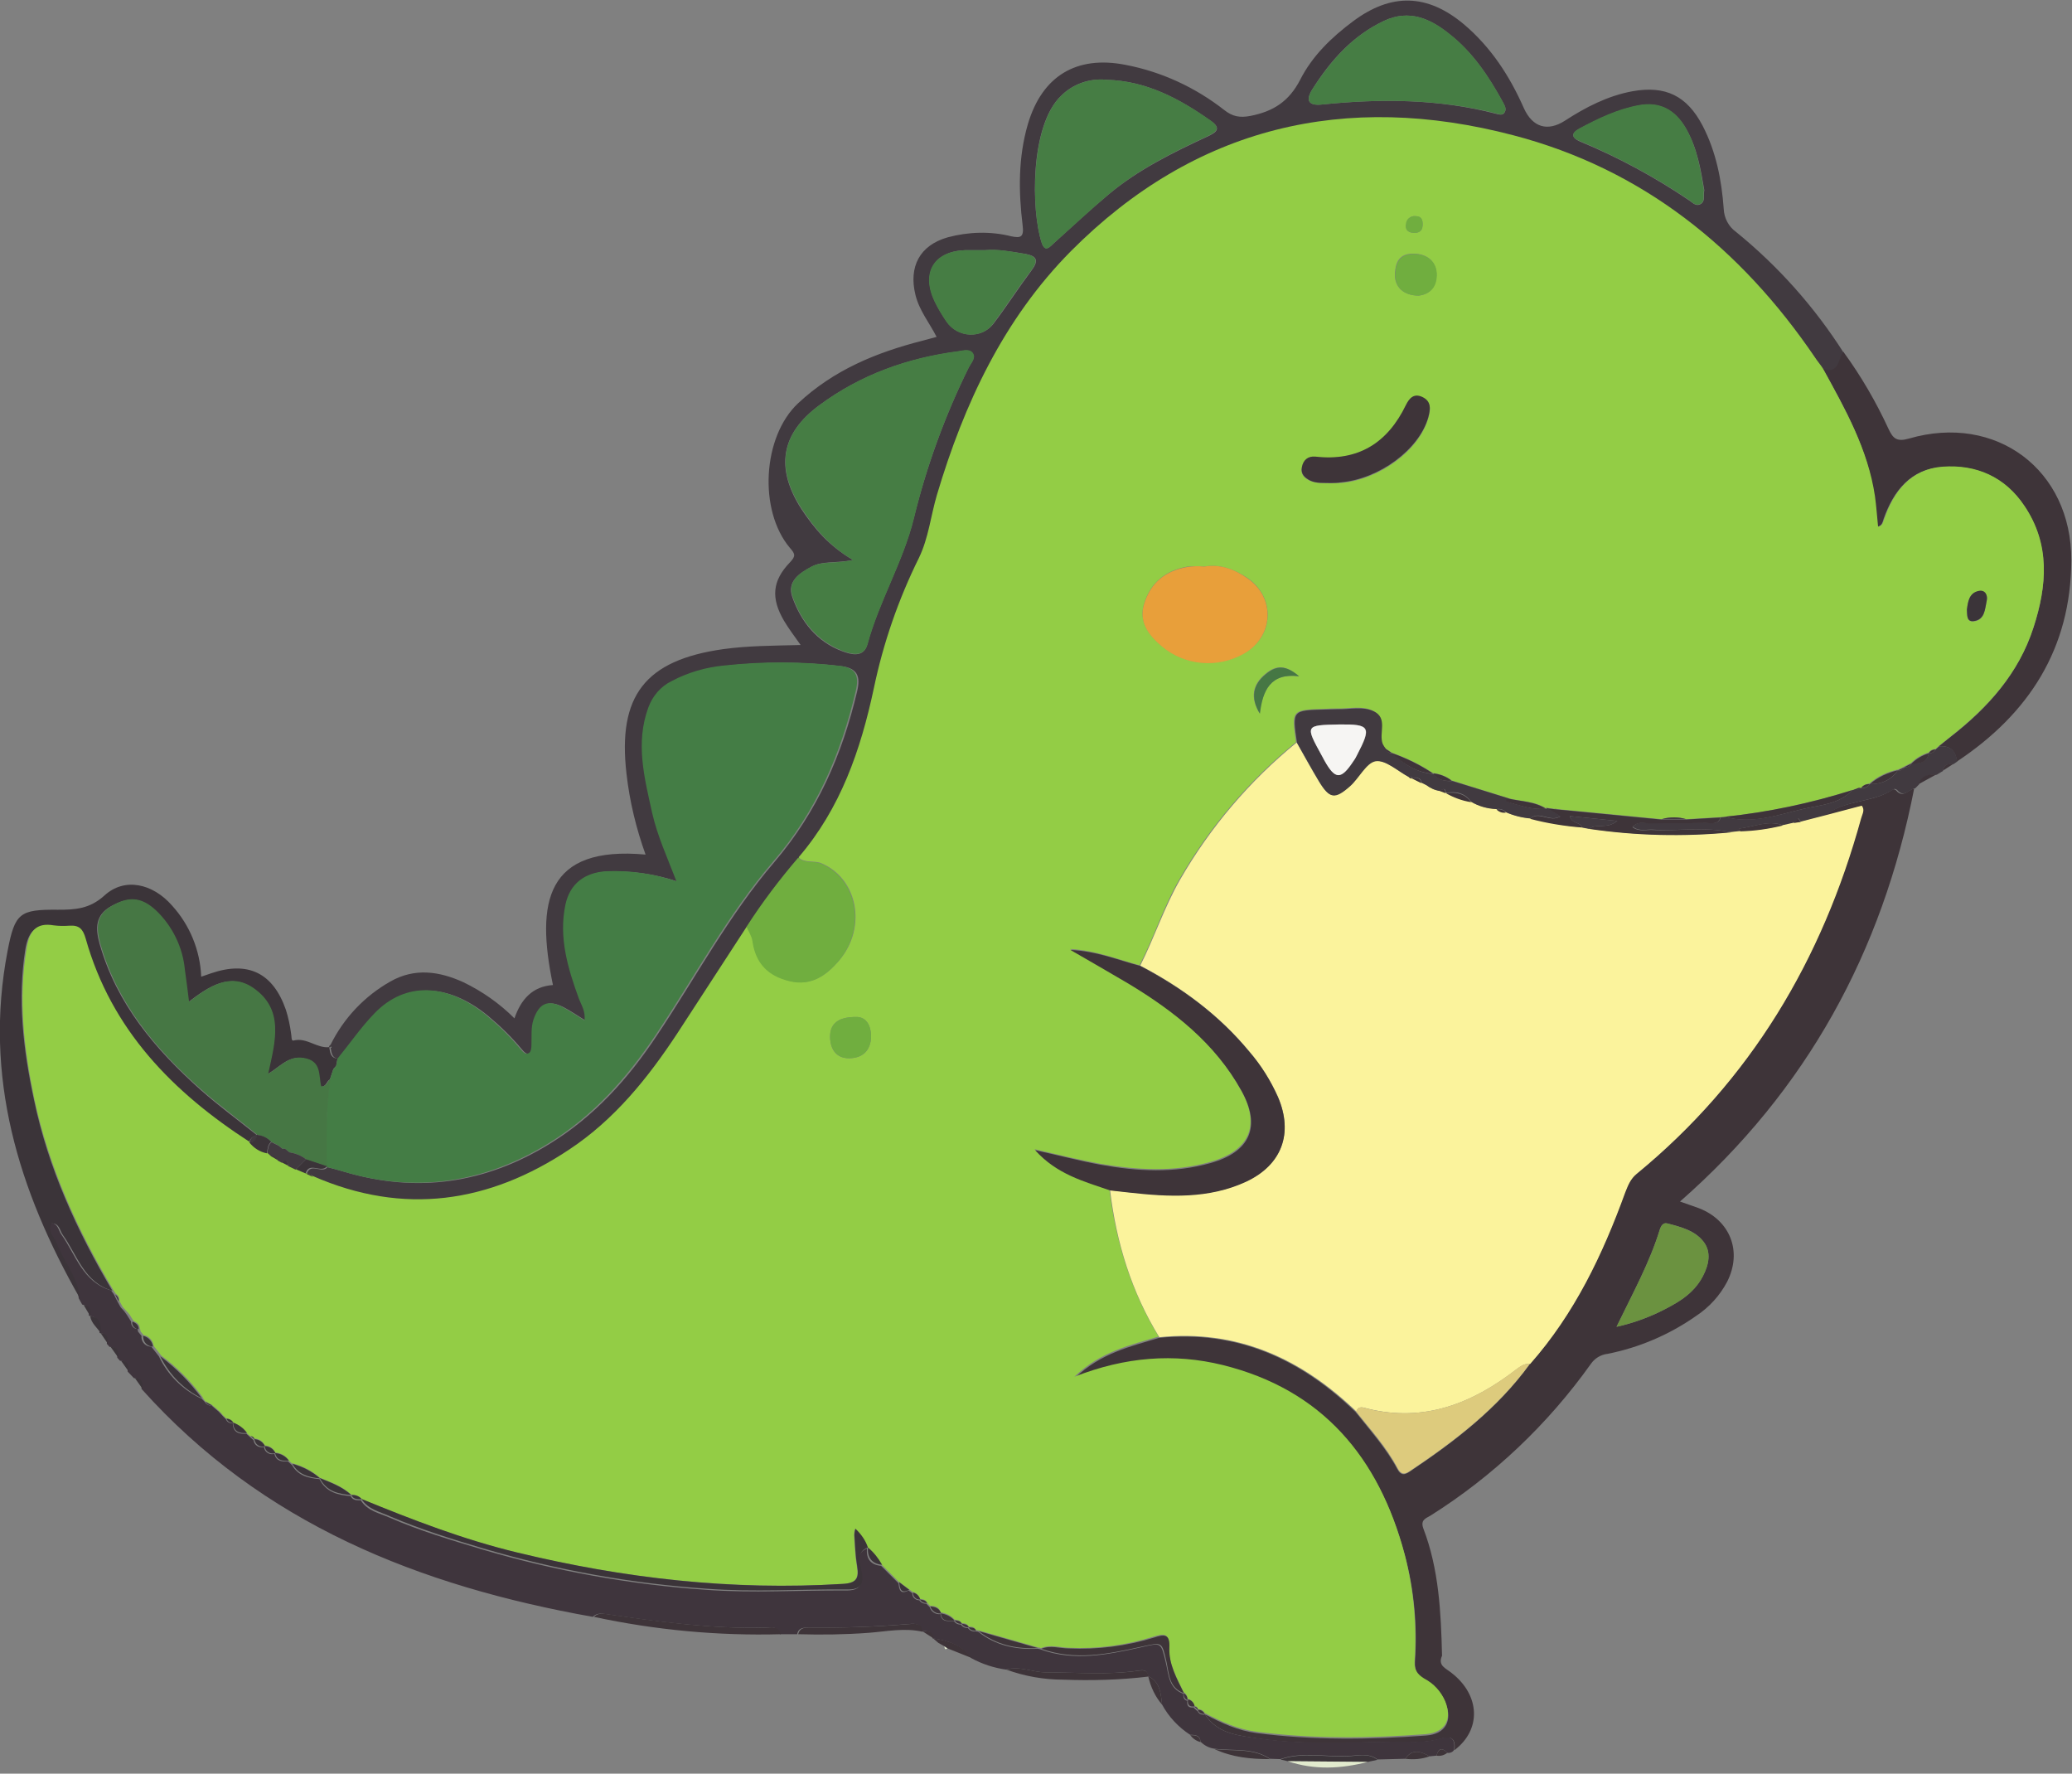 <?xml version="1.0" encoding="utf-8"?>
<!-- Generator: Adobe Illustrator 27.9.0, SVG Export Plug-In . SVG Version: 6.00 Build 0)  -->
<svg version="1.1" id="Layer_1" xmlns="http://www.w3.org/2000/svg" xmlns:xlink="http://www.w3.org/1999/xlink" x="0px" y="0px"
	 viewBox="0 0 597.3 511.2" style="enable-background:new 0 0 597.3 511.2;" xml:space="preserve">
<rect x="0" y="0" width="597.3" height="511.2" fill="#808080" stroke="none"/>
<style type="text/css">
	.st0{fill:#413A40;}
	.st1{fill:#3E3439;}
	.st2{fill:#3F353D;}
	.st3{fill:#3B3439;}
	.st4{fill:#E2EBCE;}
	.st5{fill:#93CD45;}
	.st6{fill:#447D45;}
	.st7{fill:#467D44;}
	.st8{fill:#70AE3F;}
	.st9{fill:#FBF39C;}
	.st10{fill:#DDCB7D;}
	.st11{fill:#6B9240;}
	.st12{fill:#467744;}
	.st13{fill:#E89F3A;}
	.st14{fill:#F6F5F3;}
</style>
<path class="st0" d="M95.3,301.1c3.8-7.7,9.8-14,17.2-18.2c7-4,14.1-3,21.1,0.2c5.4,2.6,10.4,6.1,14.7,10.4
	c1.9-5.5,5.2-9.2,11.1-9.6c-5-24-2-40.2,26.7-37.6c-2.7-7.5-4.6-15.3-5.5-23.3c-2.6-22.5,5.4-32.7,27.8-35.9c7.2-1,14.5-1,22.4-1.2
	c-1.9-2.7-3.5-4.8-4.8-7c-3.8-6.5-3.4-11.5,1.7-16.8c1.7-1.8,1.6-2.4,0-4.2c-9.1-10.8-7.9-32.1,2.4-41.7s22.5-14.6,35.8-18l4.1-1.1
	c-2.1-4.1-5-7.6-6.1-12.1c-2-8.1,1.2-14.3,9.3-16.6c6-1.6,12.3-1.8,18.3-0.3c2.8,0.6,3.7,0.2,3.3-3.1c-1.2-9.8-1.3-19.6,1.5-29.2
	c4.1-13.9,14-19.9,28.2-17.1c10.4,2,20.1,6.5,28.4,13c2.4,1.9,4.5,2.3,7.6,1.7c6.6-1.3,11.1-4.2,14.3-10.4
	c3.5-6.9,9.1-12.3,15.3-16.9c11-8.2,21.4-7.9,31.9,0.9c7.8,6.6,13.2,14.9,17.3,24.2c2.5,5.5,6.8,6.8,11.8,3.6
	c6-3.9,12.4-7.2,19.5-8.5c9.5-1.7,15.7,1.3,20.2,9.9c3.9,7.5,5.5,15.7,6.1,24c0.1,2.6,1.4,5.1,3.5,6.6c12.2,9.9,22.7,21.7,31.1,34.9
	c-1.6,2.1-1.3,6.5-5.9,4.9c-0.8-1.1-1.6-2.1-2.3-3.2c-21.5-31.6-49.8-54.3-86.9-64c-48.5-12.7-91.8-2.6-127.6,33.4
	c-19.4,19.5-30.8,43.9-38.6,70.1c-1.8,6-2.4,12.4-5.2,18.2c-5.9,12-10.3,24.6-13,37.6c-3.8,17.8-9.6,34.6-21.7,48.7
	c-5.4,6.3-10.4,13-14.9,20c-6.7,10.3-13.4,20.6-20.1,30.9c-8.4,12.9-18,24.8-31,33.4c-23.2,15.4-47.8,19.1-73.8,7.7
	c-0.5-0.7-1.3-1.1-2.1-1v0c1.1-3.5,4.4,0,6-2c1.6,0.4,3.2,0.8,4.8,1.3c21,6.3,40.7,3.4,59.2-8c12.9-7.9,22.7-18.8,31-31.3
	c11.2-16.7,20.7-34.6,33.8-49.9c12.4-14.5,19.6-31,23.9-49.3c1-4.3,0.1-6.6-4.6-7.2c-11.1-1.3-22.2-1.3-33.3-0.1
	c-5.3,0.5-10.5,2-15.2,4.5c-3.1,1.6-5.5,4.3-6.7,7.6c-3.8,10.3-1.1,20.4,1.1,30.4c1.5,6.6,4.3,12.7,7,19.7
	c-6.5-2.2-13.4-3.2-20.3-2.9c-6.2,0.3-10.4,3.6-11.7,9.6c-2,9.5,0.7,18.4,3.9,27.2c0.7,1.8,1.9,3.5,1.6,6.2
	c-2.3-1.4-4.3-2.8-6.4-3.9c-4.3-2.2-6.8-1.1-8.3,3.6c-0.8,2.5-0.5,4.9-0.6,7.4c0,0.8-0.1,1.9-0.6,2.2c-1,0.7-1.9-0.3-2.5-1
	c-3-3.6-6.3-6.8-9.9-9.8c-11.4-9.3-23.4-9.7-32.2-0.6c-3.9,4.1-7.1,8.7-10.7,13.1c-2.1-0.2-2.1-1.8-2.4-3.3l-0.1,0.1
	c0.2,0,0.4,0,0.4-0.1C95.3,301.6,95.3,301.4,95.3,301.1z M245.9,161.4c-5,1-8.7,0.2-11.9,1.9c-3.6,1.9-7.2,4.3-5.6,8.8
	c2.5,7.1,7.1,12.9,14.4,15.6c2.4,0.9,6.1,2,7.2-1.9c3.4-12.6,10.3-23.8,13.4-36.4c3.7-15,9-29.6,15.8-43.4c0.6-1.3,2.1-2.7,1.2-4.1
	s-2.8-0.8-4.2-0.6c-14.6,1.9-28.1,6.7-40,15.5c-11.2,8.2-12.7,18.2-5.2,29.9C234.7,152.3,238.9,157.3,245.9,161.4z M319,23
	c-4.9-0.5-9.7,1.2-13.1,4.6c-9,8.5-8.7,33-5.6,42.4c1,2.9,2.4,1.1,3.6,0c5.2-4.7,10.2-9.4,15.6-13.9c8.6-7.2,18.6-12.1,28.7-16.8
	c2.4-1.1,4-2.3,0.9-4.4C340,28.4,330.4,23.3,319,23z M381.3,30.1c16.8-1.7,33.5-1.6,50,2.7c0.8,0.2,1.7,0.5,2.3-0.2
	c0.9-1.1,0.1-2.2-0.4-3.2c-4-7.3-8.6-14.3-15.3-19.5C412.4,5.4,406.3,2.6,399,6c-9.1,4.3-15.4,11.4-20.6,19.6
	C376.2,29,377.2,30.6,381.3,30.1L381.3,30.1z M491.3,54.8c-1-5.8-2-12-5.2-17.6s-7.8-7.9-13.7-6.8c-6.1,1.2-11.6,3.8-17.1,6.7
	c-2.5,1.3-2.3,2.6,0.2,3.7c11.1,4.6,21.6,10.3,31.5,17c0.9,0.6,1.8,1.7,3.1,1.1C491.7,58.1,491,56.5,491.3,54.8L491.3,54.8z
	 M284,72.1c-2.4,0-4.1,0-5.7,0c-8.9,0.3-12.7,6.4-8.9,14.6c1,2.1,2.2,4.1,3.5,6c3.2,4.7,10.1,5,13.5,0.6c3.8-5,7.2-10.3,11-15.4
	c2.1-2.8,1.5-4.1-1.7-4.7C291.6,72.5,287.5,71.8,284,72.1z"/>
<path class="st1" d="M415.7,477.2c-1.3,2.9,1.1,3.6,2.8,5c8.2,6.4,8.6,16.3,0.8,22.2c0.3-3-0.6-4.3-3.9-3.3c-2.4,0.7-4.9,1-7.3,1
	c-15.1-0.3-30.2,1.2-45.2-1c-5.7-0.9-11.9-1.3-15.5-7c4.7,2.5,9.5,4.7,14.9,5.4c16.3,2.1,32.5,1.9,48.8,0.7c5.6-0.4,7.7-4.2,5.6-9.5
	c-1.2-2.8-3.3-5.1-6-6.5c-2-1.2-2.9-2.5-2.8-5.2c0.7-10.3-0.2-20.7-2.9-30.7c-7.4-27.8-23.7-47.4-52.5-54.5
	c-13.9-3.4-27.9-2.4-42.7,3.4c7.6-7.3,16.1-9.1,24.3-11.6c22.5-2.3,40.9,6.1,56.7,21.4c4.2,5.3,8.8,10.4,12,16.4
	c0.9,1.7,1.9,1.9,3.5,0.8c13-8.7,25.3-18.1,34.6-30.9c12.8-14.4,20.9-31.4,27.4-49.4c0.7-2,1.5-3.9,3.3-5.4
	c32.9-27,53.5-61.7,64.7-102.4c0.3-1.2,1.2-2.4,0.2-3.7l-10.6,2.8c5.7-4.9,13.8-3.6,19.8-7.7c0.2-0.1,0.7,0.1,0.9,0.3
	c2,2.4,3.5-0.3,5.2-0.5c-9.2,47-30.9,86.9-67.5,119c2.2,0.8,3.8,1.3,5.4,1.9c9.1,3.5,12.6,12.5,8.2,21.2c-2.1,4-5.2,7.4-9,9.9
	c-7.7,5.4-16.4,9.1-25.5,10.9c-1.9,0.2-3.7,1.3-4.8,2.9c-12.4,17.4-28.1,32.3-46.2,43.7c-1.3,0.8-3,1.2-2.1,3.7
	C414.8,452.2,415.4,464.7,415.7,477.2z M466,382.4c4.1-0.9,8.2-2.3,12-4.1c5.1-2.5,10.1-5.1,12.9-10.5c1.7-3.3,2.5-6.9,0.2-9.9
	c-2.5-3.3-6.6-4.3-10.5-5.3c-1.2-0.3-1.8,0.8-2.1,1.7C475.6,363.8,470.8,372.5,466,382.4z"/>
<path class="st2" d="M347.3,494c3.6,5.8,9.8,6.2,15.5,7c15,2.2,30.1,0.7,45.2,1c2.5,0,5-0.3,7.3-1c3.3-1,4.2,0.4,3.9,3.3
	c-0.4,0.7-1.2,1-2,0.9c-1.5-1.6-2.5-1.4-3.1,0.8l-2,0.2c-2.5-1.4-5-2.3-7,0.7l-8,0.2c-2.6-2-5.7-1.1-8.6-1
	c-6.5,0.3-13.1-1.3-19.4,0.9l-3-0.1c-4.9-3.3-10.6-2.2-16-2.9c-1.5-0.2-2.9-0.9-4-2c-0.2-1.9-1.5-2-3-2c-3.4-2.2-6.2-5.2-8.1-8.7
	c-0.4-3.2-0.5-6.5-4-8.2v0.1c-0.2-1.8-1.2-2-2.8-1.7c-8.9,1.3-17.8,0.5-26.7,0.5c-3.8,0-7.5-1.9-11.5-0.8c-3.5-0.5-6.9-1.6-10-3.3
	c-2.8-3.8-6.8-5.1-11.2-5.7l0,0c0-2.1-1.5-2.2-3.1-2l0,0.1c-0.3-2.8-2.5-2.3-4.2-2.2c-9.5,0.8-19.1,1.1-28.7,1c-1.4,0-2.7,0.2-3,1.9
	h-5c-0.7-2.6-2.8-1.9-4.5-1.9c-15.4,0.4-30.6-1.7-45.7-3.9c-1.3-0.2-2.6-0.3-3.7,0.8c-50-8.9-95.3-26.8-130.1-65.7
	c0.1-1.6-0.1-3-2.2-3.1l-1.8-1.9c0.1-1.6-0.1-3.1-2.2-3.1l-0.8-0.9c0.1-1.6-0.1-3.1-2.2-3.1l-0.8-0.9c0.1-1.5,0-3-2.1-3.1h0
	c0-2.3,0-4.6-3.1-5h0c0.2-1.5,0.1-2.9-1.9-3.2l-1-1.8c-0.6-6.2-4.8-10.8-6.9-16.3c-0.6-1.7-2.6-3.2-1.3-5.4c2.3,0,2.3,2.1,3.2,3.3
	c4.2,5.9,6.1,13.7,14.3,16.1l0.8,1.1l1,2l1,1.8l1.1,1.2l-0.1-0.1l0.8,1.1l1.2,1.9c-0.1,1,0.6,2,1.6,2.1c0.1,0,0.2,0,0.2,0
	c0.1,0.2,0.2,0.5,0.2,0.8c0.3,0.4,0.7,0.8,1,1.2V385c-0.2,1.5,0.9,2.9,2.4,3.1c0.1,0,0.3,0,0.4,0l2.2,2.8c2.5,5.3,6.7,9.5,12,12.1
	H58l1.1,1.1l-0.1-0.1c0.4,0.7,1.2,1.2,2,1.1l2.1,1.8l1.1,1.2l-0.1-0.1l1.1,1.1l-0.1-0.1c0.3,0.8,1.1,1.3,2,1.2v0
	c0.1,2.7,1.8,3.2,4,3H71l1.1,1l-0.1-0.1l1.1,1v-0.1c0.1,1.3,1.2,2.2,2.5,2.1c0.2,0,0.4-0.1,0.6-0.1h-0.1c0.1,1.3,1.2,2.2,2.5,2.1
	c0.2,0,0.4-0.1,0.6-0.1h-0.1c0.5,2.2,2.2,2.3,4,2.2h-0.1l1.1,1v-0.1c1.7,3.2,4.7,3.9,8,4.2l0,0c1.9,3.8,5.3,4.6,9.1,4.9h-0.1
	c0.6,1.3,1.8,1.2,3,1.2h-0.1c1.9,3.1,5.4,3.7,8.3,5c8.7,3.8,17.8,6.5,26.8,9.2c21,6.2,42.6,10.1,64.4,11.6c13.4,1,26.9,0.1,40.4,0.2
	c3.8,0,4.9-1.4,4.2-5.2c-0.4-2.2-1.8-5.4,1.8-6.9l0,0c-0.2,2.9,1,4.7,4.1,5l2.9,2.9l1.1,1.1l-0.1-0.1l1.1,1.1v-0.1
	c0.2,1.8,0.4,3.5,2.9,2.2l1.1,0.8c-0.1,1,0.7,1.9,1.8,2c0.1,0,0.2,0,0.3,0h-0.1c0.4,0.7,1.3,1.1,2.1,1h-0.1c0.4,0.4,0.7,0.7,1.1,1.1
	l-0.1-0.1c0.4,1.3,1.7,2.2,3.1,2v-0.1c0.3,2.7,2.4,2,4,2.1h-0.1c0.4,0.7,1.2,1.1,2.1,1h-0.1c0.4,0.7,1.2,1.1,2.1,1h-0.1
	c0.5,0.7,1.3,1.1,2.2,1c0.3,0,0.5,0,0.8,0.1c5,4,10.9,5.2,17.1,4.9c0.3,0,0.6,0.1,0.9,0.2c9.7,3.5,19.3,1.5,28.8-0.6
	c6.1-1.4,5.8-1.6,7.3,4.5c0.8,3.4,0.8,7.4,5.1,8.9h-0.1c0,0.9,0.1,1.7,1.1,2l0.1-0.1c-0.3,1.6,0.4,2.2,1.9,2l-0.1,0.1l1.1,1V493
	c0.3,1,1.1,1.2,2,1.2L347.3,494z"/>
<path class="st3" d="M32.4,372c-8.1-2.3-10.1-10.2-14.3-16.1c-0.9-1.2-0.9-3.3-3.2-3.3c-1.3,2.2,0.6,3.7,1.3,5.4
	c2.1,5.5,6.3,10.1,6.9,16.3C5.3,343.1-4.8,310.3,2.2,274c2.1-10.9,3.5-11.9,14.5-11.8c4.9,0,9.1-0.2,13.4-4.1
	c5.8-5.3,13.9-3.5,19.5,2.9c5.1,5.6,8.1,12.9,8.4,20.5l2.9-1c10.6-3.6,17.8-0.1,21.5,10.5c0.7,2.2,1.2,4.5,1.5,6.8
	c0.2,0.8,0,2.3,0.7,2.1c3.8-1,6.7,2.3,10.3,1.9c0.3,1.5,0.3,3.1,2.4,3.3l-0.4,2.1l-0.8,0.9l-1,3c-1,0.5-1,2.2-2.7,2.1
	c-0.8-3.2,0.2-7.4-5.1-8.2c-4.3-0.7-6.6,2.5-10.2,4.6c2.1-9.4,4.8-18.6-4.3-24.8c-6.6-4.5-12.6-0.5-18.5,4c-0.4-3.4-0.8-6.3-1.2-9.2
	c-0.6-6.5-3.6-12.6-8.3-17.1c-4.2-4-7.9-4-12.8-1.3c-4.6,2.6-4.5,6.4-3.3,10.8c4.9,17.3,16,30.4,29.1,42.1
	c5.2,4.6,10.8,8.7,16.3,13.1c-1.2,0.2-2.2,1.1-2.4,2.4c-22.2-14.4-40-32.4-47.4-58.7c-0.8-2.8-1.9-3.9-4.7-3.7
	c-1.5,0.2-3,0.1-4.5-0.1c-5.2-0.9-7,1.8-7.8,6.5C5,288.1,6.7,302.6,9.8,317C13.9,336.7,22.2,354.8,32.4,372z"/>
<path class="st1" d="M525.5,106.3c4.7,1.6,4.3-2.8,5.9-4.9c5.1,7,9.4,14.4,13,22.2c1.3,2.8,2.4,3.8,5.9,2.8
	c25.1-7.3,46.9,9,46.8,35.1c-0.1,25.4-12.2,44.2-33,58c-0.3-3.1-2-4.7-5.2-4.4c1.2-0.9,2.3-1.9,3.5-2.8
	c10.7-8.3,19.5-18.2,23.8-31.4c3.9-12,4.8-23.9-2.6-35c-5.6-8.4-13.9-12-23.7-11.3c-9.1,0.6-14,6.8-16.9,14.9
	c-0.3,0.9-0.4,2-1.8,2.3c-0.3-3-0.4-5.9-0.9-8.8C538.5,129.6,532,118,525.5,106.3z"/>
<path class="st0" d="M559,215.1c3.2-0.3,4.9,1.3,5.2,4.4l-1,0.7c-1.5,0-2.9,0-3.1,2l-1.8,1.1c-2.2,0-4.4,0.1-5.1,2.8l-1.1,1.1
	c-1.7,0.2-3.2,2.9-5.2,0.5c-0.2-0.2-0.7-0.4-0.9-0.3c-6,4.1-14.1,2.9-19.8,7.7l-7,1.8l-0.8-1.1l-1.2,1.4l-3.1,0.7
	c-4.4-1.7-8.5,0.5-12.8,0.9l0.5,0.8l-2.7,0.3c-7.5-1.7-15.1-0.3-22.7-0.8c-1.8-0.1-3.8,0.6-5.7-0.8c1.5-1.8,3.3-1.1,4.8-1.1
	c5.5-0.1,10.9,0,16.4-0.1c1.6,0,3.5,0.6,4.2-1.6l1.1-0.1c7.9,2.2,15.4-0.6,22.8-2.3c4.8-1.1,10.2-1.3,14-5.4l1.1-0.4
	c0.5,0.4,0.8,0.2,1-0.3l0.4,0.1c1,0.2,2-0.3,2.5-1.1H539c3.3,0,6.2-1.1,8.1-4l-0.1,0.1c0.8,0.1,1.6-0.3,2.1-1H549
	c0.8,0.1,1.7-0.3,2.1-1.1H551c2.3,0,4.5-0.1,5-3v0.1c0.8,0.1,1.6-0.4,2-1.1l-0.1,0.1L559,215.1L559,215.1z"/>
<path class="st1" d="M171.2,466c1.1-1.1,2.4-1,3.7-0.8c15.2,2.2,30.4,4.3,45.7,3.9c1.7,0,3.8-0.7,4.5,1.9
	C207,471.5,188.9,469.8,171.2,466z"/>
<path class="st1" d="M230.1,471c0.4-1.7,1.6-1.9,3-1.9c9.6,0.1,19.1-0.2,28.7-1c1.7-0.1,3.9-0.6,4.2,2.2c-5.2-1.2-10.4-0.1-15.6,0.3
	C243.7,471.1,236.9,471.2,230.1,471z"/>
<path class="st1" d="M269,472.2c4.4,0.6,8.4,1.9,11.2,5.7l-7-2.8l-0.9-0.6l-1.8-1L269,472.2z"/>
<path class="st1" d="M553.1,226c0.7-2.7,2.9-2.8,5.1-2.8L553.1,226z"/>
<path class="st3" d="M26,379.3c3.1,0.4,3.1,2.7,3.1,5C28,382.6,26.3,381.4,26,379.3z"/>
<path class="st3" d="M38.9,397.2c2.1,0,2.3,1.4,2.2,3.1L38.9,397.2z"/>
<path class="st1" d="M560.1,222.1c0.2-1.9,1.6-2,3.1-2L560.1,222.1z"/>
<path class="st1" d="M266,470.2c1.6-0.2,3-0.1,3.1,2L266,470.2z"/>
<path class="st3" d="M29,384.2c2.1,0.1,2.1,1.5,2.1,3.1L29,384.2z"/>
<path class="st3" d="M24.1,376.1c2,0.2,2.1,1.6,1.9,3.2L24.1,376.1z"/>
<path class="st3" d="M31.9,388.2c2.2,0,2.3,1.5,2.2,3.1L31.9,388.2z"/>
<path class="st3" d="M34.9,392.2c2.1,0,2.3,1.5,2.2,3.1C36.4,394.3,35.6,393.2,34.9,392.2z"/>
<path class="st3" d="M95.3,301.1c0,0.2,0,0.5,0,0.7c0,0-0.3,0-0.4,0.1C94.8,301.6,95,301.3,95.3,301.1z"/>
<path class="st1" d="M290.1,481.2c3.9-1.1,7.7,0.8,11.5,0.8c8.9,0,17.9,0.8,26.7-0.5c1.6-0.2,2.6-0.1,2.8,1.7
	c-8.2,1-16.4,1.2-24.6,0.9C300.9,484.1,295.3,483.1,290.1,481.2z"/>
<path class="st3" d="M369.1,507.1c6.4-2.2,13-0.6,19.4-0.9c2.8-0.1,5.9-1.1,8.6,1l-2.8,0.6l-23.1-0.2L369.1,507.1z"/>
<path class="st4" d="M371.2,507.6l23.1,0.2C386.6,509.8,378.9,510.2,371.2,507.6z"/>
<path class="st1" d="M350.1,504.1c5.4,0.7,11.1-0.4,16,2.9C360.6,507,355.2,506.5,350.1,504.1z"/>
<path class="st1" d="M331,483.1c3.5,1.7,3.6,5,4,8.2C333,489,331.7,486.2,331,483.1z"/>
<path class="st1" d="M405.1,506.9c2.1-3,4.5-2.1,7-0.7C409.9,507,407.5,507.2,405.1,506.9z"/>
<path class="st1" d="M414.1,506c0.6-2.1,1.6-2.4,3.1-0.8C416.3,505.9,415.2,506.2,414.1,506z"/>
<path class="st1" d="M343.1,500.1c1.5,0,2.8,0.1,3,2C344.9,501.8,343.9,501.1,343.1,500.1z"/>
<path class="st4" d="M272.2,474.5l0.9,0.6C272.2,475.7,272.4,474.9,272.2,474.5z"/>
<path class="st5" d="M536.5,227.1l-0.4-0.1l-1,0.3l-1.1,0.4c-12,3.8-24.3,6.4-36.8,7.7l-1.1,0.1l-10,0.6c-2.3-0.7-4.8-0.7-7.1,0
	l-30-2.9l-1-0.1l-2.2-0.3l-0.1,0.2c-3.2-2.1-7.1-2-10.7-2.9l-16.6-5.2c-1.5-1.2-3.4-1.9-5.3-2.1l0.1,0.1c-3.7-2.5-7.8-4.5-12.1-6
	h0.1l-2.1-1.4c-0.3-0.4-0.6-0.8-0.8-1.3c-1.1-3.1,1.6-7.4-2.6-9.4c-3.2-1.5-6.9-0.5-10.3-0.6c-1.1,0-2.3,0-3.5,0.1
	c-9.6,0.3-9.6,0.3-8.3,9.6c-13.5,11-24.9,24.4-33.6,39.5c-4.6,7.9-7.3,16.7-11.5,24.8c-6.4-1.7-12.6-4.3-20.1-4.7
	c6.1,3.5,11.4,6.6,16.7,9.7c13.2,7.9,25,17.2,32.6,30.9c5.8,10.3,2.5,17.6-8.9,20.8c-10.5,3-21.1,2.3-31.7,0.5
	c-6-1.1-12-2.6-18.9-4.2c6.3,7,14.1,9.1,21.6,11.6c1.9,15.1,6.2,29.3,14.2,42.4c-8.2,2.5-16.7,4.3-24.3,11.6
	c14.8-5.8,28.8-6.8,42.7-3.4c28.8,7.1,45.1,26.7,52.5,54.5c2.6,10,3.6,20.4,2.9,30.7c-0.2,2.6,0.7,3.9,2.8,5.2
	c2.7,1.4,4.8,3.7,6,6.5c2.1,5.3,0,9-5.6,9.5c-16.3,1.2-32.6,1.4-48.8-0.7c-5.4-0.7-10.2-2.9-14.9-5.4v0.1c-0.3-0.8-1.1-1.2-2-1.2
	v0.1c0-0.6-0.4-1-1-1c0,0,0,0-0.1,0l0.1-0.1c-0.2-1-1-1.8-1.9-2l-0.1,0.1c0.1-0.8-0.4-1.6-1.1-2h0c-2-4.2-4.4-8.3-4.2-13.1
	c0.2-4-1.6-3.8-4.5-2.9c-7.9,2.5-16.2,3.6-24.5,3.2c-2.6-0.1-5.3-1-7.9,0.1c-0.3-0.1-0.6-0.2-0.9-0.2l-17.1-4.9
	c-0.3-0.1-0.5-0.1-0.8-0.1c-0.4-1-1.3-1-2.2-1h0.1c-0.4-0.9-1.2-1-2.1-1h0.1c-0.4-0.9-1.3-0.9-2.1-1h0.1c-1-1.1-2.5-1.9-4-2.1v0.1
	c-0.4-1.6-1.7-2-3.1-2l0.1,0.1c-0.4-0.4-0.7-0.7-1.1-1.1h0.1c-0.5-0.9-1.3-0.9-2.1-1h0.1c-0.3-1-1.1-1.8-2.1-2l-1.1-0.8l-2.8-2.1
	v0.1l-1.1-1.1l0.1,0.1l-1.1-1.1l-2.9-2.9c-1-1.9-2.4-3.6-4.1-5l0,0c-0.8-2.1-2-3.9-3.6-5.4c-0.2,0.6-0.3,1.3-0.3,1.9
	c0.2,3,0.3,6,0.8,8.9c0.6,3.5-0.2,4.9-4.2,5.1c-31.8,1.9-63.1-1.6-94-9.1c-15.3-3.7-30.1-9.4-44.7-15.4h0.1c-0.7-0.9-1.9-1.3-3-1.2
	h0.1c-2.6-2.4-5.9-3.6-9.1-4.9l0,0c-2.3-2-5-3.4-8-4.2v0.1l-1.1-1h0.1c-0.9-1.3-2.4-2.1-4-2.2h0.1c-0.5-1.2-1.7-2-3.1-2h0.1
	c-0.5-1.2-1.7-2-3.1-2v0.3c0-0.7-0.5-1-1.1-1l0.1,0.1l-1.1-1h0.1c-1-1.4-2.4-2.4-4-3v0c-0.4-0.7-1.2-1.2-2-1.2l0.1,0.1l-1.1-1.1
	l0.1,0.1l-1.1-1.2l-2.1-1.8l-2-1.1l0.1,0.1l-0.8-1.1h0.1c-3.4-4.6-7.4-8.7-12-12.1l-2.2-2.8c-0.2-1.5-1.3-2.8-2.8-3.1v0.1
	c-0.3-0.4-0.7-0.8-1-1.2c0-0.3,0-0.5-0.2-0.8c0-1.2-0.9-1.8-1.8-2.2l-1.2-1.9l-0.9-1l0.1,0.1l-1.1-1.2l-1-1.8c0.1-0.8-0.3-1.6-1-2
	l-0.8-1.2c-10.3-17.2-18.5-35.3-22.7-55c-3-14.4-4.7-28.8-2.2-43.5c0.8-4.7,2.6-7.4,7.8-6.5c1.5,0.2,3,0.2,4.5,0.1
	c2.8-0.2,3.9,0.9,4.7,3.7c7.4,26.3,25.1,44.3,47.4,58.7l0.1-0.1c1.2,1.6,3,2.7,5,3.1l0.1-0.2l1.1,1h-0.1l2,1.2l1.1,0.6l1.9,1l2.1,1
	l2.8,1.2v0l2.1,1c26.1,11.4,50.7,7.7,73.8-7.7c13-8.6,22.6-20.5,31.1-33.4c6.7-10.3,13.4-20.6,20.1-30.9c0.6,1.4,1.5,2.6,1.7,4.1
	c0.9,6.4,4.5,10.1,10.7,11.6s10.6-1.6,14.3-6c8-9.5,5.2-23.5-5.2-27.9c-2.2-0.9-4.7,0.1-6.6-1.7c12.1-14.1,17.9-30.9,21.7-48.7
	c2.7-13,7.1-25.7,13-37.6c2.8-5.8,3.4-12.1,5.2-18.2c7.8-26.2,19.2-50.6,38.6-70.2c35.8-36,79.2-46.1,127.6-33.4
	c37.1,9.7,65.5,32.5,86.9,64c0.7,1.1,1.6,2.1,2.3,3.2c6.4,11.7,13,23.3,15,36.8c0.4,2.9,0.6,5.8,0.9,8.8c1.4-0.3,1.4-1.4,1.8-2.3
	c2.8-8.1,7.8-14.3,16.8-15c9.7-0.7,18,2.9,23.6,11.3c7.5,11.1,6.5,23,2.6,35c-4.2,13.2-13.1,23-23.8,31.4c-1.2,0.9-2.3,1.9-3.5,2.8
	l0,0l-1.1,1l0.1-0.1c-0.8,0-1.6,0.4-2,1.1v-0.1c-1.9,0.6-3.6,1.6-5,3h0.1l-2.1,1h0.1l-2.1,1l0.1-0.1c-3,0.7-5.8,2-8.1,4h0.1
	C538.1,225.9,537.1,226.3,536.5,227.1z M347.1,163.3c-1.6-0.1-3.2-0.1-4.8,0c-6.2,1.1-10.6,4.5-12.5,10.7c-1.6,5.3,1.4,9,5,12.1
	c6.7,5.7,16.2,6.5,23.8,2.2c8.7-4.8,9.2-16.2,0.9-21.8C355.8,164.1,351.8,162.5,347.1,163.3z M383.6,139.3c1-0.1,2-0.1,3-0.1
	c11.1-1,22.5-9.4,25.1-18.6c0.7-2.3,1.1-4.7-1.7-6c-2.4-1.1-3.8,0.4-4.7,2.3c-5.3,10.9-13.8,16.2-26.1,14.8c-2.2-0.2-3.4,1-3.9,3
	s0.7,3.1,2.4,3.9C379.5,139.4,381.6,139.2,383.6,139.3L383.6,139.3z M409,85.2c2.8-0.3,5-2.1,5.1-5.9s-2.6-6.2-6.7-6.2
	s-5.1,2.5-5.3,5.7C401.9,82.6,404.5,85.2,409,85.2z M246.7,293.1c-4.6,0-7.3,1.6-7.4,5.4c-0.1,3.4,1.4,6.5,5.4,6.5s6.3-2.2,6.4-6.2
	C251.1,295.5,249.7,293,246.7,293.1z M374.4,194.9c-3.7-3.3-6.5-3.3-9.6-0.7c-3.7,3-4.5,6.8-1.7,11.4
	C364,198.9,366.3,193.9,374.4,194.9L374.4,194.9z M567,175.7c0.1,1.6-0.2,3.6,2,3.4c3.2-0.4,3.2-3.5,3.7-5.8
	c0.4-1.6-0.4-3.3-2.3-2.9C567.6,170.9,567.3,173.4,567,175.7z M407.4,67.1c1.5,0.1,2.6-0.4,2.7-2.1c0.1-1.5-0.3-2.7-2-2.7
	c-1.3-0.2-2.6,0.8-2.7,2.1c0,0,0,0,0,0.1C405,66.1,405.8,67,407.4,67.1z"/>
<path class="st6" d="M96.9,307.2l0.4-2.1c3.6-4.4,6.8-9.1,10.7-13.1c8.8-9.1,20.8-8.7,32.2,0.6c3.6,3,6.9,6.2,9.9,9.8
	c0.6,0.7,1.4,1.8,2.5,1c0.5-0.4,0.6-1.5,0.6-2.2c0.1-2.5-0.2-5,0.6-7.4c1.6-4.6,4.1-5.8,8.3-3.6c2.1,1.1,4.1,2.5,6.4,3.9
	c0.3-2.7-0.9-4.4-1.6-6.2c-3.2-8.8-5.9-17.7-3.9-27.2c1.3-6,5.5-9.2,11.7-9.6c6.9-0.3,13.8,0.7,20.3,2.9c-2.7-7-5.5-13.1-7-19.7
	c-2.2-10-4.9-20.1-1.1-30.4c1.2-3.3,3.6-6.1,6.7-7.6c4.7-2.5,9.9-4,15.2-4.5c11.1-1.2,22.2-1.2,33.3,0.1c4.7,0.6,5.6,2.9,4.6,7.2
	c-4.3,18.2-11.4,34.8-23.9,49.3c-13.1,15.3-22.6,33.2-33.8,49.9c-8.3,12.4-18.1,23.4-31,31.3c-18.6,11.4-38.3,14.3-59.2,8
	c-1.6-0.5-3.2-0.9-4.8-1.3l0.1-0.2c0-8.4-0.3-16.7,1-25l1-3L96.9,307.2z"/>
<path class="st7" d="M245.9,161.4c-6.9-4.1-11.1-9.2-14.8-14.8c-7.6-11.7-6-21.7,5.2-29.9c11.9-8.8,25.4-13.6,40-15.5
	c1.4-0.2,3.3-0.8,4.2,0.6s-0.5,2.8-1.2,4.1c-6.9,13.9-12.2,28.4-15.8,43.4c-3.1,12.6-10,23.9-13.4,36.4c-1.1,3.9-4.8,2.8-7.2,1.9
	c-7.3-2.8-11.9-8.5-14.4-15.6c-1.6-4.5,2-6.9,5.6-8.8C237.2,161.7,240.9,162.5,245.9,161.4z"/>
<path class="st7" d="M319,23c11.4,0.3,21,5.4,30.1,11.8c3,2.2,1.4,3.3-0.9,4.4c-10.1,4.7-20.1,9.6-28.7,16.9
	c-5.3,4.5-10.4,9.3-15.6,13.9c-1.2,1.1-2.6,3-3.6,0c-3.1-9.3-3.3-33.9,5.6-42.4C309.3,24.2,314.2,22.5,319,23z"/>
<path class="st7" d="M381.3,30.1c-4,0.5-5.1-1.1-2.9-4.5c5.3-8.2,11.6-15.4,20.6-19.6c7.3-3.4,13.4-0.6,18.9,3.8
	c6.6,5.2,11.3,12.2,15.3,19.5c0.5,1,1.3,2.1,0.4,3.2c-0.6,0.8-1.5,0.4-2.3,0.2C414.8,28.5,398,28.4,381.3,30.1z"/>
<path class="st8" d="M230.1,247.2c1.9,1.8,4.4,0.8,6.6,1.7c10.4,4.4,13.1,18.4,5.2,27.9c-3.7,4.4-8.1,7.5-14.3,6s-9.8-5.1-10.7-11.6
	c-0.2-1.4-1.1-2.7-1.7-4.1C219.7,260.1,224.7,253.5,230.1,247.2z"/>
<path class="st7" d="M491.2,54.8c-0.3,1.7,0.4,3.3-1.1,4c-1.3,0.6-2.2-0.4-3.1-1.1c-9.9-6.7-20.5-12.4-31.5-17
	c-2.5-1-2.7-2.3-0.2-3.7c5.4-2.9,11-5.6,17.1-6.7c5.9-1.1,10.5,1.1,13.7,6.8S490.2,49,491.2,54.8z"/>
<path class="st7" d="M284,72.1c3.5-0.4,7.5,0.4,11.6,1.1c3.2,0.6,3.8,1.9,1.7,4.7c-3.8,5-7.2,10.3-11,15.4
	c-3.3,4.5-10.3,4.1-13.5-0.6c-1.3-1.9-2.5-3.9-3.5-6c-3.8-8.2-0.1-14.3,8.9-14.6C279.9,72.1,281.6,72.1,284,72.1z"/>
<path class="st3" d="M88.1,338.2l-2.8-1.2l3-3l6,2l-0.1,0.2C92.5,338.2,89.1,334.7,88.1,338.2z"/>
<path class="st3" d="M90.2,339.2l-2.1-1C88.9,338.1,89.7,338.5,90.2,339.2z"/>
<path class="st9" d="M334.2,385.4c-8-13-12.4-27.3-14.2-42.4c1.8,0.2,3.6,0.4,5.4,0.6c11.5,1.2,22.9,1.9,33.8-3.1
	c10.3-4.8,13.7-13.9,9.2-24.4c-2.1-4.7-4.9-9.1-8.2-13c-8.7-10.5-19.4-18.5-31.5-24.8c4.1-8.1,6.9-16.8,11.5-24.8
	c8.7-15.1,20.1-28.5,33.6-39.5c2.1,3.7,4.2,7.6,6.4,11.2c3,4.9,4.5,5.2,8.9,1.3c2.6-2.4,4.7-6.9,7.4-7.2c2.9-0.4,6.4,2.9,9.6,4.6
	c0.2,0.2,0.5,0.4,0.9,0.4l-0.1-0.1l2.8,1.4v-0.1l1.4,0.7c1.2,0.9,2.5,1.5,4,1.7l1.6,0.6v-0.1c2.3,1.3,4.7,2.2,7.3,2.6
	c2.2,1.3,4.7,2,7.3,2.1c0.7,0.7,1.7,1.1,2.7,0.9c2.2,1,4.6,1.6,7.1,1.8c4.9,1.3,9.9,2.2,14.9,2.6l2.1,0.4c13.5,2,27.3,2.3,40.9,1
	l2.7-0.3c4.1-0.2,8.2-0.7,12.3-1.7l3.1-0.7l2-0.3l7-1.8l10.6-2.8c1,1.3,0.1,2.5-0.2,3.7c-11.2,40.7-31.8,75.4-64.7,102.4
	c-1.8,1.5-2.5,3.4-3.3,5.4c-6.5,17.9-14.6,34.9-27.4,49.4c-1.6-0.2-2.8,0.7-4,1.6c-12.7,9.8-26.5,15.3-42.8,11.3
	c-1.3-0.3-2.6-1-3.3,0.8C375.1,391.5,356.6,383.1,334.2,385.4z"/>
<path class="st10" d="M390.9,406.8c0.7-1.8,2.1-1.1,3.3-0.8c16.3,4,30.2-1.5,42.8-11.3c1.2-0.9,2.4-1.8,4-1.6
	c-9.3,12.8-21.6,22.2-34.6,30.9c-1.6,1.1-2.6,0.9-3.5-0.8C399.7,417.1,395.1,412.1,390.9,406.8z"/>
<path class="st11" d="M466,382.4c4.8-9.9,9.6-18.6,12.5-28.1c0.3-0.9,0.9-2,2.1-1.7c3.9,1,8,2.1,10.5,5.3c2.3,3,1.5,6.7-0.2,9.9
	c-2.8,5.4-7.8,8-12.9,10.5C474.1,380.1,470.1,381.5,466,382.4z"/>
<path class="st3" d="M104.2,432c14.6,6,29.4,11.7,44.7,15.4c30.9,7.5,62.1,11.1,94,9.1c4-0.2,4.8-1.6,4.2-5.1
	c-0.5-2.9-0.6-6-0.8-8.9c0-0.6,0.1-1.3,0.3-1.9c1.6,1.5,2.9,3.3,3.6,5.4c-3.6,1.4-2.3,4.6-1.8,6.9c0.7,3.8-0.4,5.3-4.2,5.2
	c-13.5-0.1-27,0.8-40.4-0.2c-21.8-1.5-43.4-5.4-64.4-11.6c-9.1-2.7-18.1-5.5-26.8-9.2C109.6,435.7,106.1,435.1,104.2,432z"/>
<path class="st1" d="M300.2,475.2c2.6-1.1,5.3-0.1,7.9-0.1c8.3,0.4,16.6-0.7,24.5-3.1c3-1,4.7-1.2,4.5,2.9c-0.2,4.8,2.2,9,4.2,13.1
	c-4.3-1.5-4.3-5.6-5-8.9c-1.4-6.1-1.2-5.8-7.3-4.5C319.5,476.7,309.9,478.7,300.2,475.2z"/>
<path class="st3" d="M46.2,390.9c4.6,3.4,8.6,7.5,12,12.1C53,400.5,48.8,396.2,46.2,390.9z"/>
<path class="st1" d="M282.1,470.1l17.1,4.9C293,475.3,287.2,474.1,282.1,470.1z"/>
<path class="st3" d="M92.2,426c3.2,1.3,6.5,2.5,9.1,4.9C97.6,430.6,94.1,429.9,92.2,426z"/>
<path class="st3" d="M84.3,421.9c3,0.8,5.7,2.2,8,4.2C89,425.8,86,425,84.3,421.9z"/>
<path class="st3" d="M250.2,446c1.7,1.4,3,3.1,4.1,5C251.3,450.7,250,448.9,250.2,446z"/>
<path class="st3" d="M67.2,410c1.6,0.6,3,1.6,4,3C69.1,413.2,67.3,412.7,67.2,410z"/>
<path class="st3" d="M259.2,456l2.9,2.2C259.6,459.5,259.4,457.7,259.2,456z"/>
<path class="st3" d="M41.3,385c1.5,0.4,2.6,1.6,2.8,3.1c-1.5,0-2.8-1.2-2.8-2.7C41.2,385.3,41.3,385.1,41.3,385z"/>
<path class="st3" d="M79.3,418.8c1.6,0.1,3.1,0.9,4,2.2C81.5,421.1,79.8,421,79.3,418.8z"/>
<path class="st1" d="M271.2,465c1.5,0.2,3,0.9,4,2.1C273.6,467,271.5,467.7,271.2,465z"/>
<path class="st1" d="M268.2,463c1.4,0.1,2.6,0.5,3.1,2C269.9,465.2,268.6,464.3,268.2,463z"/>
<path class="st3" d="M73.3,414.8c1.3,0,2.5,0.8,3.1,2c-1.2,0.4-2.5-0.2-2.9-1.4C73.4,415.2,73.4,415,73.3,414.8z"/>
<path class="st3" d="M76.3,416.8c1.3,0,2.6,0.8,3.1,2c-1.2,0.4-2.6-0.2-3-1.5C76.4,417.2,76.4,417,76.3,416.8z"/>
<path class="st3" d="M38.2,380.9c1,0.4,1.8,1,1.8,2.2c-1,0-1.9-0.9-1.9-1.9C38.2,381.1,38.2,381,38.2,380.9z"/>
<path class="st1" d="M342.5,489.8c1,0.2,1.7,1,1.9,2C342.9,492,342.2,491.4,342.5,489.8z"/>
<path class="st1" d="M263.2,459c1,0.2,1.8,1,2.1,2c-1,0.1-2-0.6-2.1-1.7C263.2,459.2,263.2,459.1,263.2,459z"/>
<path class="st3" d="M101.3,430.9c1.1-0.1,2.3,0.3,3,1.2C103.1,432.1,101.9,432.2,101.3,430.9z"/>
<path class="st1" d="M341.2,488c0.8,0.4,1.2,1.2,1.1,2C341.4,489.6,341.2,488.9,341.2,488z"/>
<path class="st1" d="M265.2,461c0.8,0.1,1.6,0.2,2.1,1C266.4,462.1,265.6,461.7,265.2,461z"/>
<path class="st1" d="M275.2,467c0.8,0.1,1.6,0.1,2.1,1C276.4,468.1,275.6,467.7,275.2,467z"/>
<path class="st1" d="M277.2,468c0.8,0.1,1.7,0.1,2.1,1C278.4,469.1,277.6,468.7,277.2,468z"/>
<path class="st1" d="M279.2,469c0.9,0.1,1.8,0,2.2,1C280.5,470.1,279.6,469.7,279.2,469z"/>
<path class="st3" d="M33.2,373.1c0.7,0.4,1.1,1.2,1,2L33.2,373.1z"/>
<path class="st1" d="M345.3,492.8c0.8-0.1,1.6,0.4,2,1.2C346.4,494,345.6,493.8,345.3,492.8z"/>
<path class="st3" d="M59.2,404l2,1.1C60.4,405.2,59.6,404.7,59.2,404z"/>
<path class="st3" d="M65.3,408.9c0.8,0,1.6,0.4,2,1.2C66.4,410.2,65.6,409.7,65.3,408.9z"/>
<path class="st3" d="M83.2,421l1.1,1L83.2,421z"/>
<path class="st3" d="M64.3,407.9l1.1,1.1L64.3,407.9z"/>
<path class="st3" d="M63.2,406.9l1.1,1.1L63.2,406.9z"/>
<path class="st3" d="M58.2,403l1.1,1.1L58.2,403z"/>
<path class="st3" d="M72.3,413.9c0.6,0.1,1,0.4,1.1,1L72.3,413.9z"/>
<path class="st3" d="M40.3,383.9c0.3,0.4,0.7,0.8,1,1.2C41,384.7,40.6,384.3,40.3,383.9z"/>
<path class="st3" d="M258.2,455l1.1,1.1L258.2,455z"/>
<path class="st1" d="M344.3,491.9c0.6,0,1,0.4,1.1,0.9c0,0,0,0,0,0.1L344.3,491.9z"/>
<path class="st3" d="M36.3,378l0.8,1.1L36.3,378z"/>
<path class="st3" d="M35.2,376.9l1.1,1.2L35.2,376.9z"/>
<path class="st3" d="M71.2,413l1.1,1L71.2,413z"/>
<path class="st1" d="M267.2,462c0.4,0.4,0.7,0.7,1.1,1.1L267.2,462z"/>
<path class="st3" d="M257.2,453.9l1.1,1.1L257.2,453.9z"/>
<path class="st12" d="M94.2,336.1l-6-2c-1.4-1.1-3.1-1.7-4.8-2l-1.2-1c-0.3,0-0.5,0-0.8,0l-1.2-1l-2-1c-1.1-1.1-2.5-1.8-4-2l0,0
	c-5.3-4.4-11-8.5-16.2-13.1c-13.1-11.6-24.2-24.8-29.1-42.1c-1.2-4.4-1.3-8.2,3.3-10.8c4.8-2.8,8.5-2.7,12.8,1.3
	c4.7,4.5,7.7,10.6,8.3,17.1c0.4,2.9,0.8,5.8,1.2,9.2c5.9-4.5,11.9-8.5,18.5-4c9,6.2,6.4,15.4,4.3,24.8c3.6-2.1,5.9-5.3,10.2-4.6
	c5.3,0.8,4.3,5,5.1,8.2c1.7,0.1,1.7-1.6,2.7-2.1C93.9,319.4,94.2,327.7,94.2,336.1z"/>
<path class="st0" d="M71.9,329.4c0.2-1.2,1.1-2.2,2.4-2.4l0,0C74.2,328.2,73.2,329.2,71.9,329.4L71.9,329.4z"/>
<path class="st0" d="M96.9,307.2l-0.8,0.9L96.9,307.2z"/>
<path class="st1" d="M499,239.9c-13.6,1.3-27.3,1-40.9-1c2.1-1.7,5.1,0.2,8.1-2.3l-13.7-1.4c0.7,2.4,3.1,1.6,3.5,3.3
	c-5-0.4-10-1.2-14.9-2.5c2.5-2.4,5.7,1.2,8.7-0.7l-4.1-2.4l2.2,0.3c0.3,0,0.7,0.1,1,0.1l30,2.9h7.1l10-0.6c-0.8,2.2-2.7,1.6-4.2,1.6
	c-5.5,0.1-10.9,0-16.4,0.1c-1.5,0-3.3-0.7-4.8,1.1c1.9,1.4,3.9,0.7,5.7,0.8C483.9,239.6,491.5,238.2,499,239.9z"/>
<path class="st1" d="M497.2,235.4c12.5-1.3,24.8-3.9,36.8-7.7c-3.8,4.1-9.2,4.3-14,5.4C512.6,234.8,505.1,237.7,497.2,235.4z"/>
<path class="st1" d="M514,237.9c-4,1-8.1,1.6-12.3,1.7l-0.5-0.8C505.5,238.4,509.6,236.2,514,237.9z"/>
<path class="st1" d="M539,226c2.3-2,5.1-3.3,8.1-4C545.1,224.9,542.3,226,539,226z"/>
<path class="st1" d="M551,220.1c1.4-1.4,3.1-2.4,5-3C555.5,220,553.3,220.1,551,220.1z"/>
<path class="st1" d="M519.1,236.9l-2,0.3l1.2-1.4L519.1,236.9z"/>
<path class="st1" d="M556,217.1c0.4-0.7,1.2-1.1,2-1.1C557.6,216.7,556.8,217.2,556,217.1z"/>
<path class="st1" d="M549,221.1l2.1-1.1C550.7,220.8,549.8,221.2,549,221.1z"/>
<path class="st1" d="M547,222.1l2.1-1C548.6,221.8,547.8,222.2,547,222.1z"/>
<path class="st1" d="M536.5,227.1c0.6-0.8,1.5-1.2,2.5-1.1C538.5,226.8,537.5,227.2,536.5,227.1z"/>
<path class="st1" d="M558,216.1l1.1-1L558,216.1z"/>
<path class="st1" d="M535.1,227.3l1-0.3C535.9,227.5,535.6,227.7,535.1,227.3z"/>
<path class="st1" d="M328.7,278.4c12,6.3,22.8,14.2,31.5,24.8c3.4,3.9,6.1,8.3,8.2,13c4.5,10.5,1.1,19.6-9.2,24.4
	c-10.8,5-22.3,4.4-33.8,3.1c-1.8-0.2-3.6-0.4-5.4-0.6c-7.5-2.6-15.3-4.6-21.6-11.6c6.9,1.5,12.9,3.1,18.9,4.2
	c10.6,1.9,21.2,2.5,31.7-0.5c11.4-3.2,14.6-10.5,8.9-20.8c-7.6-13.7-19.5-23-32.6-30.9c-5.3-3.1-10.6-6.2-16.7-9.7
	C316.1,274.1,322.3,276.7,328.7,278.4z"/>
<path class="st13" d="M347.1,163.3c4.8-0.8,8.8,0.8,12.4,3.3c8.3,5.6,7.7,16.9-0.9,21.8c-7.6,4.3-17.1,3.5-23.8-2.2
	c-3.6-3.1-6.6-6.8-5-12.1c1.9-6.2,6.2-9.6,12.5-10.7C343.9,163.2,345.5,163.1,347.1,163.3z"/>
<path class="st0" d="M445.8,232.8l4.1,2.4c-3,2-6.2-1.7-8.7,0.7c-2.4-0.2-4.8-0.8-7.1-1.8c-0.7-0.8-1.7-1.1-2.7-0.9
	c-2.6-0.1-5.1-0.8-7.3-2.1c-1.8-2.6-4.4-3.1-7.3-2.6v0.1c-0.1-1.4-0.6-1.5-1.6-0.6c-1.5-0.2-2.8-0.8-4-1.7l-1.4-0.7v0.1
	c-0.2-1.9-1.6-1.5-2.8-1.4l0.1,0.1c-0.1-0.5-0.4-0.8-0.9-0.4c-3.2-1.7-6.7-5-9.6-4.6c-2.7,0.4-4.8,4.9-7.4,7.2
	c-4.4,3.9-5.9,3.6-8.9-1.3c-2.2-3.7-4.3-7.5-6.4-11.2c-1.4-9.4-1.4-9.4,8.3-9.6c1.2,0,2.3-0.1,3.5-0.1c3.5,0.1,7.1-0.9,10.3,0.6
	c4.2,2,1.4,6.3,2.6,9.4c0.2,0.4,0.5,0.9,0.8,1.3c0.2,0.9,1.1,1.5,2.1,1.4h-0.1c3.4,3.2,7.2,5.7,12.1,6l-0.1-0.1
	c1.3,1.9,3.2,2.2,5.3,2.1l16.5,5.1c-0.4,0.1-1.1,0.1-0.7,0.8c0,0.1,0.3,0.1,0.4,0.2c3.6,1,7.1,2.3,11,1.9L445.8,232.8z M386.1,208.8
	c-9.9,0.2-9.9,0.2-5,9.1c0.2,0.4,0.5,0.9,0.7,1.3c3.2,5.5,4.8,5.6,8.4,0.1c0.4-0.6,0.7-1.1,1-1.7C395.5,209.5,395,208.7,386.1,208.8
	L386.1,208.8z"/>
<path class="st1" d="M383.6,139.2c-2-0.1-4,0.2-5.9-0.7c-1.6-0.8-2.8-1.9-2.4-3.9s1.7-3.2,3.9-3c12.3,1.4,20.8-3.9,26.1-14.9
	c1-2,2.3-3.4,4.7-2.3c2.8,1.3,2.3,3.7,1.7,6c-2.7,9.2-14.1,17.6-25.1,18.6C385.5,139.2,384.5,139.2,383.6,139.2z"/>
<path class="st8" d="M409,85.2c-4.5,0-7-2.6-6.8-6.3c0.2-3.3,1.3-5.7,5.3-5.7s6.8,2.3,6.7,6.2S411.8,84.8,409,85.2z"/>
<path class="st8" d="M246.7,293.1c3-0.1,4.4,2.4,4.4,5.7c-0.1,4-2.5,6.2-6.4,6.2s-5.5-3.1-5.4-6.5
	C239.4,294.7,242.1,293.1,246.7,293.1z"/>
<path class="st12" d="M374.5,194.9c-8.2-1-10.5,4-11.3,10.8c-2.8-4.6-2-8.4,1.7-11.4C368,191.7,370.7,191.7,374.5,194.9z"/>
<path class="st3" d="M567,175.7c0.3-2.2,0.6-4.8,3.4-5.4c1.9-0.4,2.7,1.3,2.3,2.9c-0.5,2.3-0.5,5.4-3.7,5.8
	C566.9,179.3,567.1,177.3,567,175.7z"/>
<path class="st0" d="M81.4,331.1c0.3,0,0.5,0,0.8,0l1.2,1c1.7,0.3,3.4,0.9,4.8,2l-3,3l-2.1-1c-0.2-1.1-0.5-2.2-1.9-1l-1.1-0.6
	c-0.3-0.8-1.2-1.2-2-1.2h0.1l-1.1-1l-0.1,0.2c0.3-1.2,0.2-2.5,1.3-3.3l2,1L81.4,331.1z"/>
<path class="st8" d="M407.4,67.1c-1.6-0.1-2.4-1-2.1-2.6c0.1-1.3,1.3-2.3,2.7-2.2c0,0,0,0,0.1,0c1.8,0,2.1,1.2,2,2.7
	C410,66.7,408.9,67.2,407.4,67.1z"/>
<path class="st1" d="M413.2,223c-4.9-0.3-8.6-2.8-12.1-6C405.4,218.5,409.5,220.5,413.2,223z"/>
<path class="st3" d="M78.2,329.1c-1.1,0.8-1,2.1-1.3,3.3c-2-0.4-3.7-1.5-5-3.1c1.2-0.1,2.1-1.1,2.2-2.2
	C75.7,327.2,77.2,328,78.2,329.1z"/>
<path class="st1" d="M445.7,233.1c-3.8,0.4-7.4-0.9-11-1.9c-0.1-0.1-0.4-0.1-0.4-0.2c-0.4-0.8,0.3-0.7,0.7-0.8
	C438.6,231,442.4,231,445.7,233.1z"/>
<path class="st1" d="M418.5,225c-2.1,0.2-4-0.1-5.3-2.1C415.1,223.1,416.9,223.8,418.5,225z"/>
<path class="st0" d="M486.1,236.1H479C481.3,235.4,483.8,235.4,486.1,236.1z"/>
<path class="st3" d="M81.2,335c1.4-1.2,1.7-0.1,1.9,1L81.2,335z"/>
<path class="st3" d="M78.1,333.2c0.8-0.1,1.7,0.4,2,1.2L78.1,333.2z"/>
<path class="st1" d="M401.2,217c-0.9,0.1-1.8-0.5-2.1-1.4L401.2,217z"/>
<path class="st3" d="M77,332.2l1.1,1L77,332.2z"/>
<path class="st0" d="M449,233.2c-0.3,0-0.7,0-1-0.1L449,233.2z"/>
<path class="st0" d="M456,238.5c-0.3-1.7-2.8-0.8-3.5-3.3l13.7,1.4c-3,2.5-6,0.6-8.1,2.3L456,238.5z"/>
<path class="st1" d="M416.8,228.6c2.9-0.4,5.5,0.1,7.3,2.6C421.5,230.8,419.1,229.9,416.8,228.6z"/>
<path class="st1" d="M406.9,224.3c1.2-0.1,2.6-0.4,2.8,1.4L406.9,224.3z"/>
<path class="st1" d="M415.1,228c1-0.9,1.5-0.7,1.6,0.6L415.1,228z"/>
<path class="st1" d="M431.4,233.3c1-0.2,2,0.1,2.7,0.9C433.1,234.4,432.1,234,431.4,233.3z"/>
<path class="st1" d="M409.7,225.6l1.4,0.7L409.7,225.6z"/>
<path class="st1" d="M406.1,224c0.5-0.4,0.7-0.2,0.9,0.4C406.7,224.4,406.3,224.2,406.1,224z"/>
<path class="st3" d="M81.4,331.1l-1.2-1L81.4,331.1z"/>
<path class="st3" d="M83.4,332.1l-1.2-1L83.4,332.1z"/>
<path class="st14" d="M386.1,208.8c8.8-0.1,9.3,0.7,5.1,8.8c-0.3,0.6-0.6,1.2-1,1.7c-3.6,5.5-5.3,5.5-8.4-0.1
	c-0.2-0.4-0.5-0.9-0.7-1.3C376.2,209,376.2,209,386.1,208.8z"/>
</svg>
